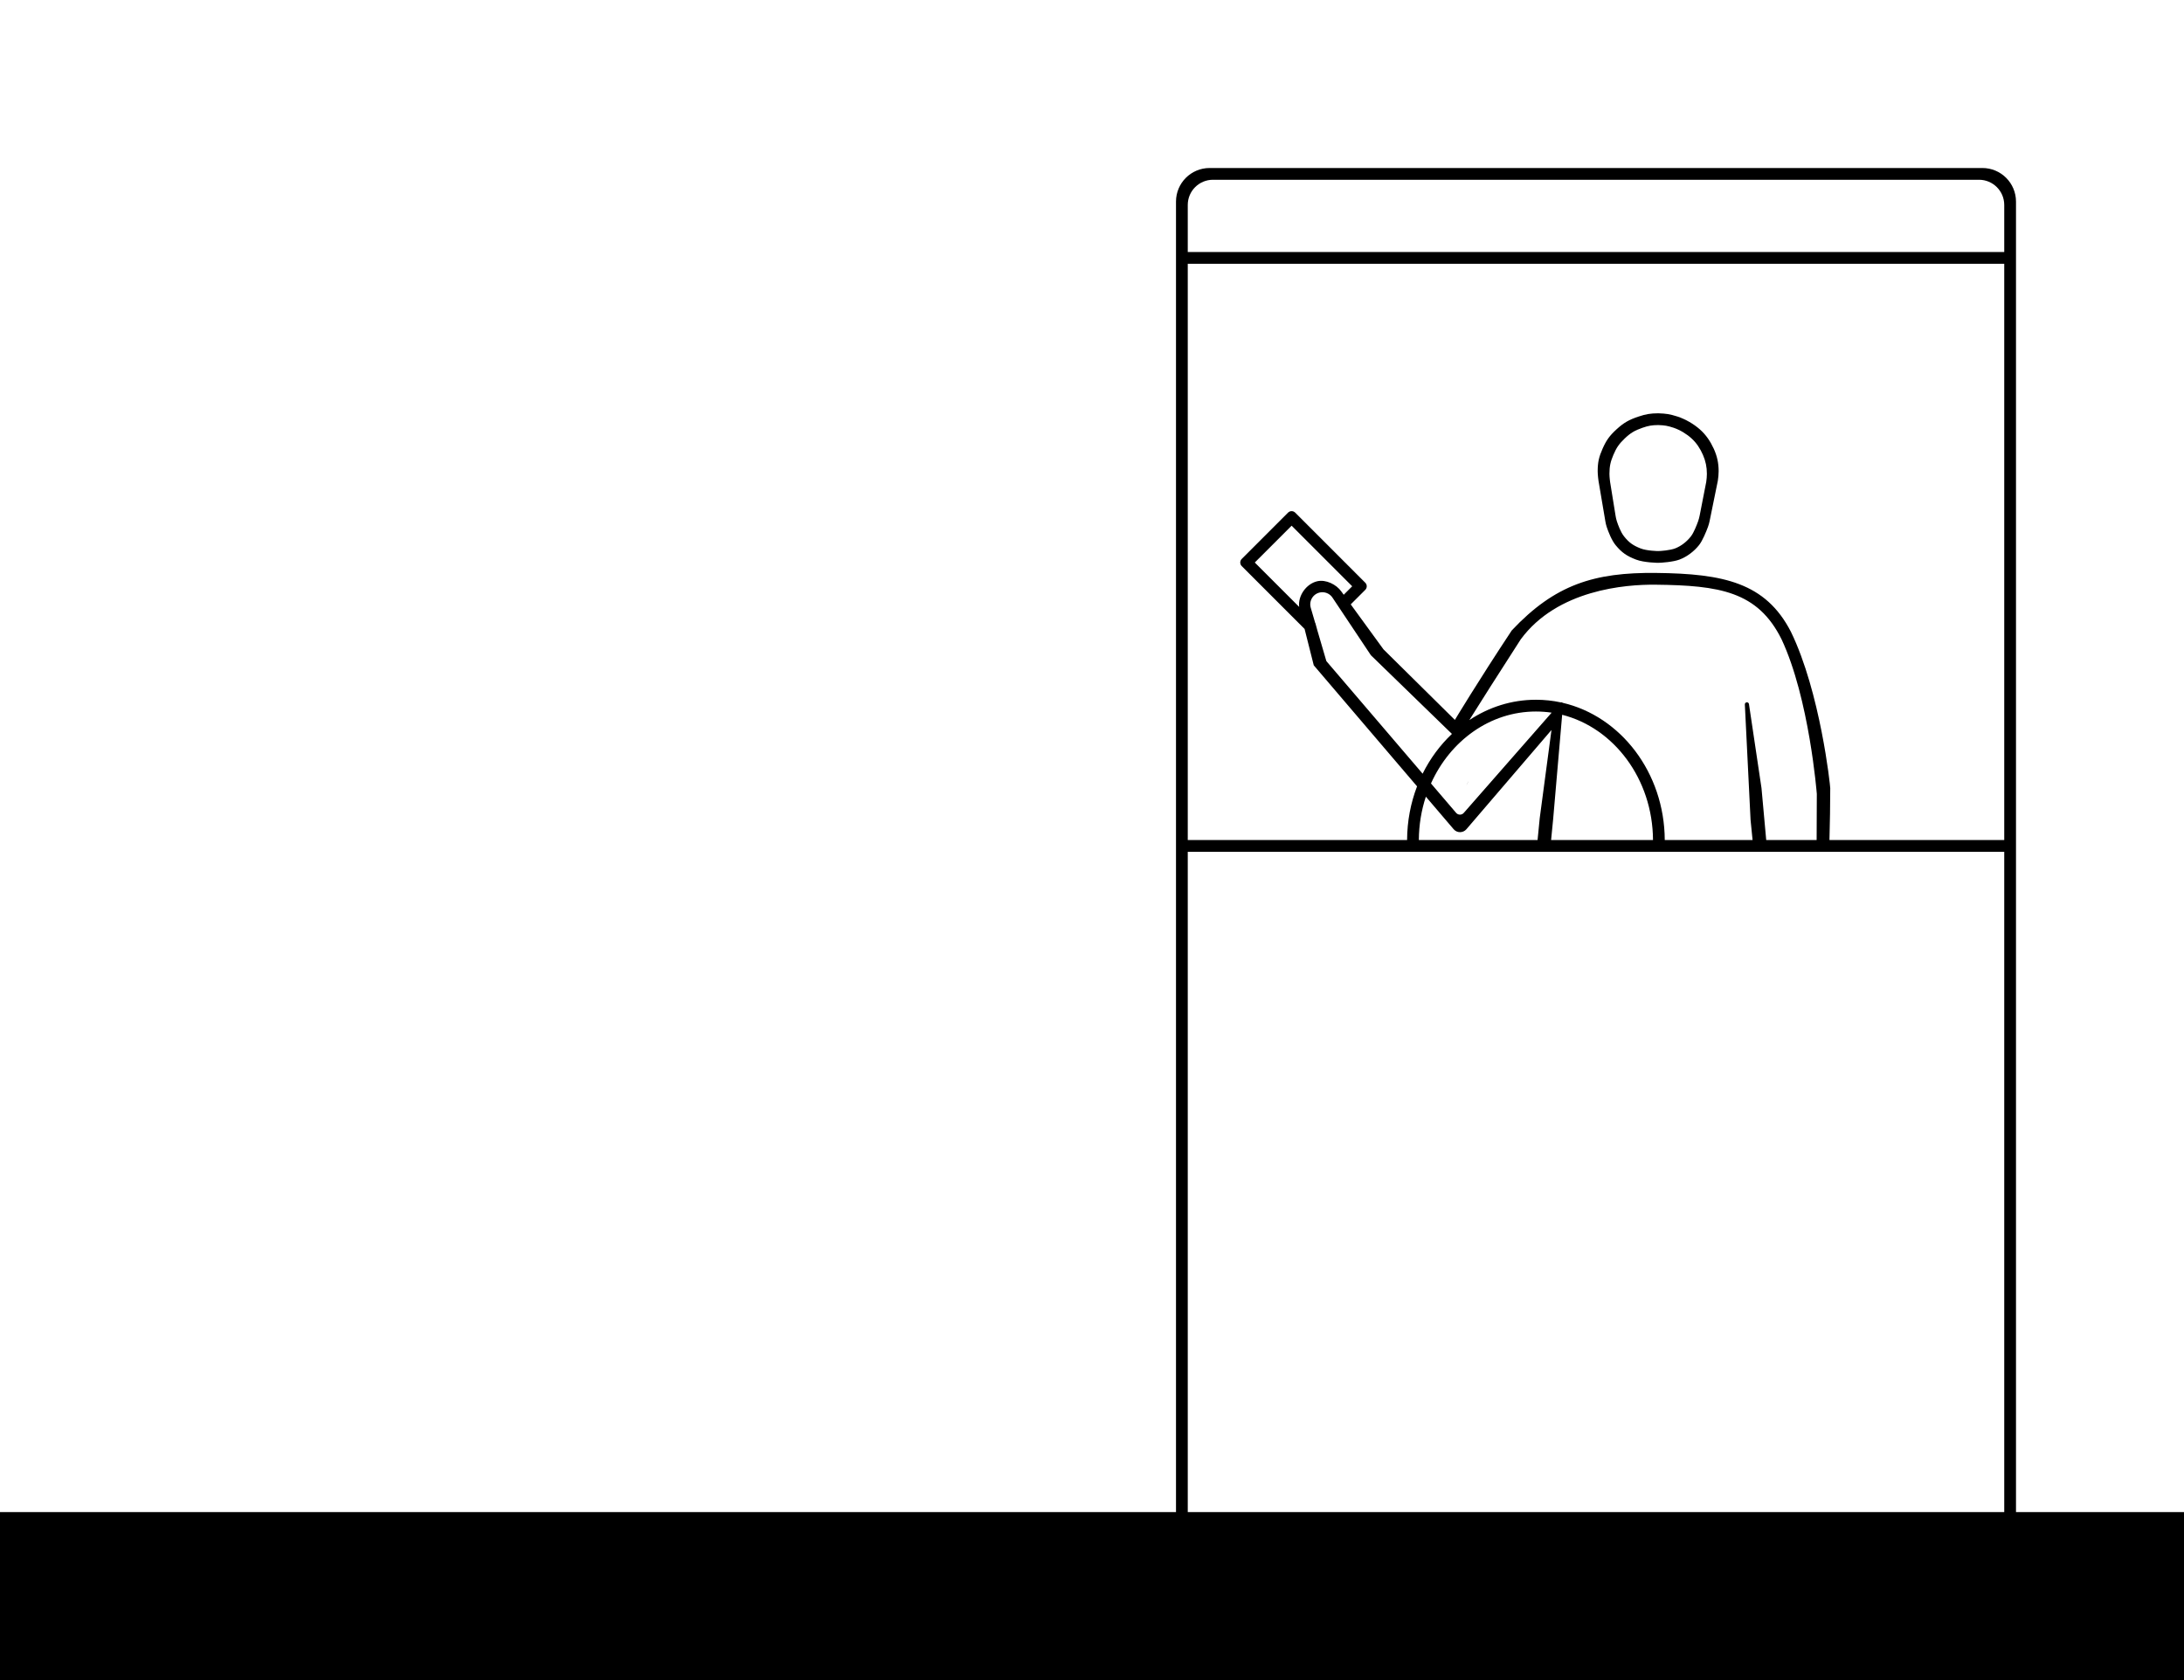 <svg width="1300" height="1000" viewBox="0 0 1300 1000" fill="none" xmlns="http://www.w3.org/2000/svg">
<path fill-rule="evenodd" clip-rule="evenodd" d="M987 335C988.842 334.996 995.88 334.494 999.649 333.086C1004.16 331.402 1008.4 328.149 1011.32 324.473C1013.43 321.821 1015.6 316.437 1016.64 313.644C1017.07 312.468 1017.4 311.256 1017.65 310.027L1022.51 286.194C1022.8 284.411 1023 282.255 1023 280.452C1023 275.669 1022.09 271.437 1020.08 267.054C1018.07 262.671 1015.49 258.822 1011.81 255.57C1008.13 252.318 1003.29 249.522 998.548 247.945C993.811 246.479 991.963 246.167 987 246C982.376 246.038 979.704 246.483 975.324 247.945C969.684 249.828 966.545 251.574 962.189 255.57C958.104 259.319 956.151 262.016 953.919 267.054C951.746 271.959 951.02 275.101 951 280.452C950.992 282.702 951.487 286.194 951.487 286.194L955.58 310.348C955.77 311.47 956.019 312.579 956.381 313.658C957.265 316.288 959.213 321.489 961.703 324.511C965.382 328.977 968.417 331.007 973.865 333.086C978.699 334.931 987 335 987 335ZM987 328C988.484 327.996 994.153 327.573 997.189 326.387C1000.82 324.968 1004.24 322.227 1006.59 319.129C1008.24 316.961 1009.93 312.626 1010.8 310.219C1011.2 309.084 1011.5 307.917 1011.73 306.733L1015.61 286.871C1015.84 285.369 1016 283.552 1016 282.032C1016 278.002 1015.27 274.436 1013.65 270.742C1012.03 267.048 1009.95 263.805 1006.99 261.065C1004.02 258.324 1000.12 255.968 996.302 254.639C992.487 253.403 990.998 253.141 987 253C983.275 253.032 981.122 253.407 977.595 254.639C973.051 256.226 970.522 257.697 967.014 261.065C963.722 264.224 962.15 266.496 960.351 270.742C958.601 274.876 958.016 277.523 958 282.032C957.993 283.928 958.392 286.871 958.392 286.871L961.657 307.026C961.831 308.105 962.06 309.171 962.398 310.21C963.137 312.481 964.673 316.687 966.622 319.161C969.585 322.925 972.03 324.635 976.419 326.387C980.313 327.942 987 328 987 328Z" fill="black"/>
<path d="M873.429 466.31L873.439 466.32L872.979 467.29L872.959 467.34H872.949L872.969 467.29L873.859 465.27L873.919 465.28L873.429 466.31Z" fill="black"/>
<path fill-rule="evenodd" clip-rule="evenodd" d="M700 120C700 108.954 708.954 100 720 100H1180C1191.05 100 1200 108.954 1200 120V900H1300V1000H0V900H700V120ZM722 107H1178C1186.28 107 1193 113.716 1193 122V150H707V122C707 113.716 713.716 107 722 107ZM707 900H1193V507H707V900ZM1193 157V500H1088.96C1089.24 489.502 1089.43 478.946 1089.43 469.162C1089.43 467.5 1083.52 412.035 1066 376C1050.95 346.825 1025.94 341.455 985.817 341.021C948.842 340.595 925.5 348 899.873 375.218C879.5 406 866 428.5 866 428.5L823.5 386.5L804.009 359.734L812.66 351.083C813.832 349.911 813.832 348.012 812.66 346.84L770.941 305.121C769.769 303.949 767.87 303.949 766.698 305.121L739.121 332.698C737.949 333.87 737.949 335.769 739.121 336.941L776.538 374.358L782 396L843.489 468.047C839.713 477.892 837.604 488.685 837.552 500H707V157H1193ZM784.076 374.968L782.961 370.882L782.846 370.767L780.207 361.748C778.854 357.126 782.32 352.5 787.136 352.5C789.55 352.5 791.804 353.707 793.143 355.715L816 390L864.244 436.839C857.2 443.482 851.267 451.499 846.797 460.506L789.5 393.5L784.076 374.968ZM773.314 361.234L746.899 334.819L768.819 312.899L804.882 348.961L799.837 354.006L798.453 352.106C795.461 347.825 789.167 344.793 784.078 345.971C777.521 347.49 772.511 354.622 773.314 361.234ZM848.726 474.183C846.067 482.249 844.597 490.941 844.552 500H915.221L916.5 487L923.5 434.5L872.836 493.601C870.82 495.913 867.217 495.881 865.242 493.535L848.726 474.183ZM923.27 500H983.93C983.749 463.695 960.672 433.264 929.859 425.447L924.5 487.5L923.27 500ZM923.595 424.19L871.294 483.843C870.09 485.238 867.923 485.227 866.733 483.82L851.776 466.329C863.182 440.967 886.896 423.5 914.241 423.5C917.412 423.5 920.535 423.735 923.595 424.19ZM930.138 418.314C929.963 418.133 929.717 418.021 929.444 418.021C929.386 418.021 929.329 418.026 929.273 418.036C929.215 418.046 929.158 418.062 929.103 418.082C924.294 417.044 919.324 416.5 914.241 416.5C899.738 416.5 886.161 420.93 874.581 428.619C880.888 418.55 891.278 402.105 905.22 380.515C927 351 967.5 347.808 985.49 348.021C1023.46 348.446 1046.25 351.958 1060.45 380.515C1076.99 415.787 1081.43 472.471 1081.43 472.471H1081.44L1081.33 500H1051.32L1048.51 469.091L1041.05 419.082C1040.97 418.474 1040.45 418.017 1039.84 418.012C1039.12 418.005 1038.55 418.618 1038.6 419.336L1042 488L1043.2 500H990.93C990.745 459.874 964.695 426.319 930.138 418.314Z" fill="black"/>
</svg>
